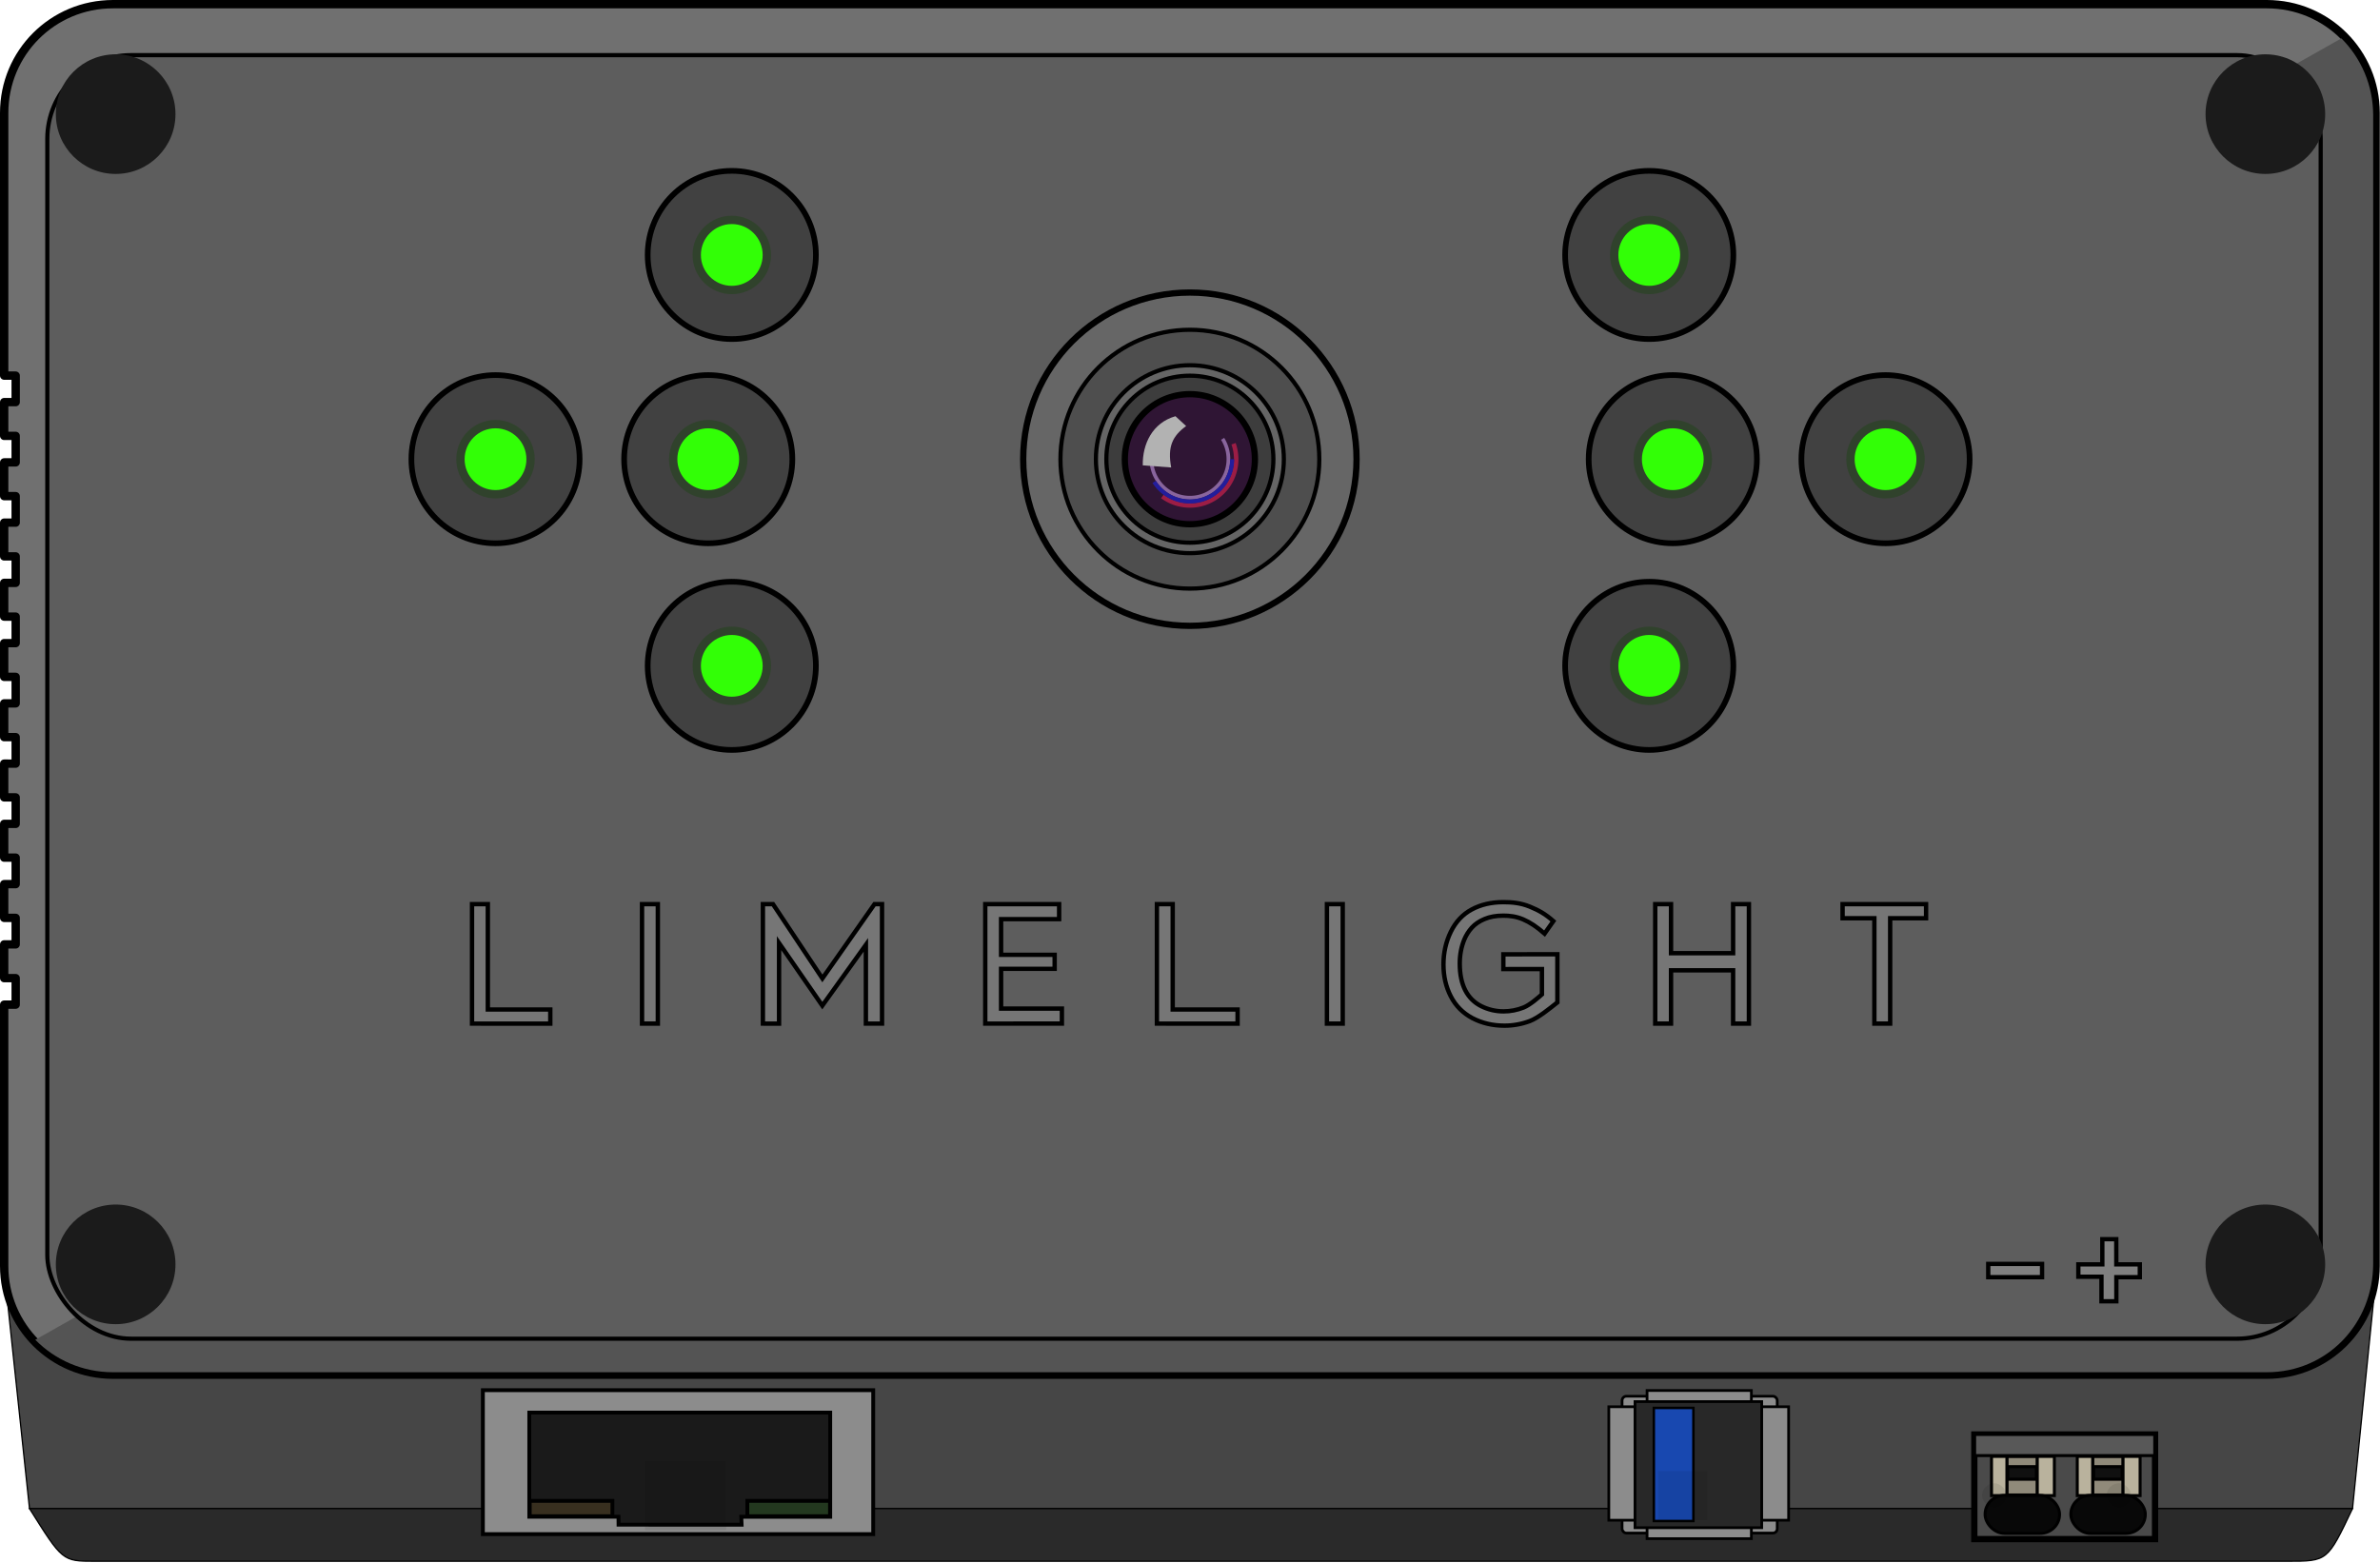 <?xml version='1.0' encoding='UTF-8' standalone='no'?>
<svg xmlns="http://www.w3.org/2000/svg" height="63.729mm" width="97mm"  gorn="0" version="1.1" id="svg4549" viewBox="0 0 97 63.729">
    <desc >
        <referenceFile >limelight_2_breadboard.svg</referenceFile>
    </desc>
    <defs  id="defs4551"/>
    <g style="display:inline"  gorn="0.3" id="layer2">
        <path d="M 96.9,51.423 95.88,61.49 H 1.202 L 0.133,51.423 Z" style="vector-effect:none;stop-color:#000000"  fill="#464646" stroke-width="0.051" gorn="0.3.0" id="rect12008" stroke="#000000" fill-opacity="1"/>
        <path d="m 4.604,0.17 c -2.456,0 -4.434,1.977 -4.434,4.433 V 15.311 h 0.469 v 1.08 H 0.17 v 1.376 h 0.469 v 1.08 H 0.17 v 1.376 h 0.469 v 1.08 H 0.17 v 1.376 H 0.639 V 23.758 H 0.17 v 1.376 h 0.469 v 1.08 H 0.17 v 1.376 h 0.469 v 1.08 H 0.17 v 1.376 h 0.469 v 1.08 H 0.17 v 1.376 h 0.469 v 1.08 H 0.17 v 1.376 h 0.469 v 1.08 H 0.17 v 1.376 h 0.469 v 1.08 H 0.17 v 1.376 h 0.469 v 1.08 H 0.17 v 10.65 c 0,2.456 1.978,4.433 4.434,4.433 H 92.387 c 2.456,0 4.434,-1.977 4.434,-4.433 V 4.603 c 0,-2.456 -1.978,-4.433 -4.434,-4.433 z" style="stroke-linejoin:round;" stroke-opacity="1"  fill="#707070" stroke-width="0.34" gorn="0.3.1" id="rect2765" stroke="#000000" fill-opacity="1"/>
        <path d="m 1.438,54.61 c 0.803,0.818 1.923,1.324 3.166,1.324 H 92.387 c 2.456,0 4.335,-1.977 4.335,-4.433 V 4.702 c 0,-1.228 -0.494,-2.336 -1.296,-3.138 z" style="stroke-linejoin:round;" stroke-opacity="1"  fill="#545454" stroke-width="0.34" gorn="0.3.2" id="path12373" stroke="none" fill-opacity="1"/>
        <rect height="52.319" style="stroke-linecap:butt;stroke-linejoin:round;stroke-miterlimit:4;stroke-dasharray:none;stroke-dashoffset:0;stop-color:#000000" width="92.655" ry="3.414" y="2.248" stroke-opacity="1"  fill="#5d5d5d" stroke-width="0.17" gorn="0.3.3" id="rect11929" stroke="#000000" fill-opacity="1" x="1.928"/>
        <circle cy="18.717" style="stroke-linejoin:round;stroke-dasharray:none;" cx="48.495" stroke-opacity="1"  fill="#666666" r="6.793" stroke-width="0.255" gorn="0.3.4" id="circle4974" stroke="#000000" fill-opacity="1"/>
        <circle cy="10.392" style="stroke-linejoin:round;stroke-dasharray:none;" cx="29.825" stroke-opacity="1"  fill="#414141" r="3.428" stroke-width="0.231" gorn="0.3.5" id="circle4960" stroke="#000000" fill-opacity="1"/>
        <circle cy="27.14" style="stroke-linejoin:round;stroke-dasharray:none;" cx="29.825" stroke-opacity="1"  fill="#414141" r="3.428" stroke-width="0.231" gorn="0.3.6" id="circle4962" stroke="#000000" fill-opacity="1"/>
        <circle cy="18.717" style="stroke-linejoin:round;stroke-dasharray:none;" cx="20.195" stroke-opacity="1"  fill="#414141" r="3.428" stroke-width="0.231" gorn="0.3.7" id="circle4964" stroke="#000000" fill-opacity="1"/>
        <circle cy="18.717" style="stroke-linejoin:round;stroke-dasharray:none;" cx="28.865" stroke-opacity="1"  fill="#414141" r="3.428" stroke-width="0.231" gorn="0.3.8" id="circle4966" stroke="#000000" fill-opacity="1"/>
        <circle cy="4.652" style="stroke-linejoin:round;" cx="4.714" stroke-opacity="1"  fill="#1b1b1b" r="2.438" stroke-width="0.34" gorn="0.3.9" id="path3496" stroke="none" fill-opacity="1"/>
        <circle cy="10.392" style="stroke-linejoin:round;stroke-dasharray:none;" cx="29.825" stroke-opacity="1"  fill="#32ff06" r="1.429" stroke-width="0.34" gorn="0.3.10" id="path3498" stroke="#30422c" fill-opacity="1"/>
        <circle cy="18.717" style="font-variation-settings:normal;vector-effect:none;stroke-linecap:butt;stroke-linejoin:round;stroke-miterlimit:4;stroke-dasharray:none;stroke-dashoffset:0;-inkscape-stop-color:#000000" cx="28.865" stroke-opacity="1"  fill="#32ff06" r="1.429" stroke-width="0.34" gorn="0.3.11" id="circle4226" stroke="#30422c" fill-opacity="1"/>
        <circle cy="18.717" style="font-variation-settings:normal;vector-effect:none;stroke-linecap:butt;stroke-linejoin:round;stroke-miterlimit:4;stroke-dasharray:none;stroke-dashoffset:0;-inkscape-stop-color:#000000" cx="20.195" stroke-opacity="1"  fill="#32ff06" r="1.429" stroke-width="0.34" gorn="0.3.12" id="circle4228" stroke="#30422c" fill-opacity="1"/>
        <circle cy="27.14" style="font-variation-settings:normal;vector-effect:none;stroke-linecap:butt;stroke-linejoin:round;stroke-miterlimit:4;stroke-dasharray:none;stroke-dashoffset:0;-inkscape-stop-color:#000000" cx="29.825" stroke-opacity="1"  fill="#32ff06" r="1.429" stroke-width="0.34" gorn="0.3.13" id="circle4230" stroke="#30422c" fill-opacity="1"/>
        <circle cy="18.717" style="stroke-linejoin:round;stroke-dasharray:none;" cx="48.495" stroke-opacity="1"  fill="#4e4e4e" r="5.275" stroke-width="0.17" gorn="0.3.14" id="circle4972" stroke="#000000" fill-opacity="1"/>
        <circle cy="18.717" style="stroke-linejoin:round;stroke-dasharray:none;" cx="48.495" stroke-opacity="1"  fill="#656565" r="3.83" stroke-width="0.17" gorn="0.3.15" id="circle4970" stroke="#000000" fill-opacity="1"/>
        <circle cy="18.717" style="stroke-linejoin:round;stroke-dasharray:none;" cx="48.495" stroke-opacity="1"  fill="#3d3d3d" r="3.404" stroke-width="0.17" gorn="0.3.16" id="circle4968" stroke="#000000" fill-opacity="1"/>
        <circle cy="18.717" style="stroke-linejoin:round;stroke-dasharray:none;" cx="48.495" stroke-opacity="1"  fill="#2f1534" r="2.651" stroke-width="0.255" gorn="0.3.17" id="path4232" stroke="#000000" fill-opacity="1"/>
        <path d="m 49.829,17.888 a 1.57,1.57 0 0 1 -0.162,1.874 1.57,1.57 0 0 1 -1.843,0.374 1.57,1.57 0 0 1 -0.88,-1.662" style="stroke-linejoin:round;stroke-dasharray:none;" stroke-opacity="1"  fill="none" stroke-width="0.151" gorn="0.3.18" id="circle5076" stroke="#89659d" fill-opacity="1"/>
        <path d="m 50.275,18.088 a 1.887,1.887 0 0 1 -0.657,2.146 1.887,1.887 0 0 1 -2.244,2.12e-4" style="stroke-linejoin:round;stroke-dasharray:none;" stroke-opacity="1"  fill="none" stroke-width="0.182" gorn="0.3.19" id="circle5132" stroke="#9c1d45" fill-opacity="1"/>
        <path d="m 50.218,18.717 a 1.723,1.723 0 0 1 -1.241,1.654 1.723,1.723 0 0 1 -1.935,-0.729" style="stroke-linejoin:round;stroke-dasharray:none;" stroke-opacity="1"  fill="none" stroke-width="0.166" gorn="0.3.20" id="circle5130" stroke="#231d9c" fill-opacity="1"/>
        <path d="m 48.342,17.366 -0.435,-0.401 c -0.945,0.272 -1.348,1.139 -1.332,2.003 l 1.158,0.087 c -0.153,-0.837 0.043,-1.277 0.61,-1.689 z" style="stroke-linecap:butt;stroke-linejoin:miter;" stroke-opacity="1"  fill="#b2b2b2" stroke-width="0.072" gorn="0.3.21" id="path4976" stroke="none" fill-opacity="1"/>
        <g  transform="matrix(0.964,0,0,0.964,-35.692,-63.377)">
            <g >
                <g >
                    <g style="line-height:1.25;font-family:Droid Sans;-inkscape-font-specification:Droid Sans;letter-spacing:3.122px;word-spacing:0px;stroke-dasharray:none;" stroke-opacity="1"  fill="#767676" stroke-width="0.185" gorn="0.3.22.0.0.0" id="text5673" stroke="#000000" font-size="1.991" aria-label="LIMELIGHT" fill-opacity="1">
                        <path d="m 56.981,109.025 v -5.051 h 0.668 v 4.455 h 2.641 v 0.596 z" style="stroke-dasharray:none;" stroke-opacity="1"  fill="#767676" stroke-width="0.185" gorn="0.3.22.0.0.0.0" id="path5694" stroke="#000000" fill-opacity="1"/>
                        <path d="m 64.169,109.025 v -5.051 H 64.837 v 5.051 z" style="stroke-dasharray:none;" stroke-opacity="1"  fill="#767676" stroke-width="0.185" gorn="0.3.22.0.0.0.1" id="path5696" stroke="#000000" fill-opacity="1"/>
                        <path d="m 69.279,109.025 v -5.051 h 0.426 l 2.089,3.141 2.203,-3.141 h 0.319 v 5.051 h -0.683 v -3.331 l -1.842,2.571 -1.829,-2.643 v 3.404 z" style="stroke-dasharray:none;" stroke-opacity="1"  fill="#767676" stroke-width="0.185" gorn="0.3.22.0.0.0.2" id="path5698" stroke="#000000" fill-opacity="1"/>
                        <path d="m 78.68,109.025 v -5.051 h 3.123 v 0.634 h -2.454 v 1.508 h 2.265 v 0.593 h -2.265 v 1.681 h 2.571 v 0.634 z" style="stroke-dasharray:none;" stroke-opacity="1"  fill="#767676" stroke-width="0.185" gorn="0.3.22.0.0.0.3" id="path5700" stroke="#000000" fill-opacity="1"/>
                        <path d="m 85.937,109.025 v -5.051 h 0.668 v 4.455 h 2.743 v 0.596 z" style="stroke-dasharray:none;" stroke-opacity="1"  fill="#767676" stroke-width="0.185" gorn="0.3.22.0.0.0.4" id="path5702" stroke="#000000" fill-opacity="1"/>
                        <path d="m 93.125,109.025 v -5.051 h 0.668 v 5.051 z" style="stroke-dasharray:none;" stroke-opacity="1"  fill="#767676" stroke-width="0.185" gorn="0.3.22.0.0.0.5" id="path5704" stroke="#000000" fill-opacity="1"/>
                        <path d="m 100.584,106.72 v -0.624 l 2.284,-0.003 v 2.036 c -0.328,0.262 -0.812,0.654 -1.161,0.787 -0.349,0.131 -0.707,0.196 -1.075,0.196 -0.496,0 -0.947,-0.106 -1.354,-0.317 -0.404,-0.214 -0.71,-0.521 -0.916,-0.923 -0.207,-0.402 -0.31,-0.851 -0.31,-1.347 0,-0.492 0.102,-0.95 0.307,-1.375 0.207,-0.427 0.503,-0.744 0.889,-0.951 0.386,-0.207 0.83,-0.31 1.333,-0.31 0.365,0 0.731,0.032 1.115,0.188 0.384,0.156 0.667,0.316 1.003,0.614 l -0.372,0.529 c -0.339,-0.295 -0.611,-0.475 -0.907,-0.602 -0.296,-0.127 -0.581,-0.157 -0.836,-0.157 -0.305,0 -0.57,0.047 -0.792,0.141 -0.223,0.092 -0.403,0.214 -0.541,0.365 -0.136,0.152 -0.241,0.318 -0.317,0.5 -0.129,0.312 -0.193,0.651 -0.193,1.016 0,0.45 0.077,0.827 0.231,1.13 0.156,0.303 0.382,0.528 0.679,0.675 0.296,0.147 0.611,0.22 0.944,0.22 0.289,0 0.572,-0.055 0.848,-0.165 0.276,-0.113 0.629,-0.426 0.772,-0.553 v -1.071 z" style="stroke-dasharray:none;" stroke-opacity="1"  fill="#767676" stroke-width="0.185" gorn="0.3.22.0.0.0.6" id="path5706" stroke="#000000" fill-opacity="1"/>
                        <path d="m 107.005,109.025 v -5.051 h 0.668 v 2.074 h 2.625 v -2.074 h 0.668 v 5.051 h -0.668 v -2.253 h -2.625 v 2.253 z" style="stroke-dasharray:none;" stroke-opacity="1"  fill="#767676" stroke-width="0.185" gorn="0.3.22.0.0.0.7" id="path5708" stroke="#000000" fill-opacity="1"/>
                        <path d="m 116.27,109.025 v -4.455 h -1.344 v -0.596 h 3.53 v 0.596 h -1.518 v 4.455 z" style="stroke-dasharray:none;" stroke-opacity="1"  fill="#767676" stroke-width="0.185" gorn="0.3.22.0.0.0.8" id="path5710" stroke="#000000" fill-opacity="1"/>
                    </g>
                </g>
            </g>
        </g>
        <circle cy="51.537" style="stroke-linejoin:round;" cx="4.714" stroke-opacity="1"  fill="#1b1b1b" r="2.438" stroke-width="0.34" gorn="0.3.23" id="circle11129" stroke="none" fill-opacity="1"/>
        <g  transform="scale(-1,1)">
            <g >
                <g >
                    <circle cy="10.392" style="stroke-linejoin:round;stroke-dasharray:none;" cx="-67.217" stroke-opacity="1"  fill="#414141" r="3.428" stroke-width="0.231" gorn="0.3.24.0.0.0" id="circle11131" stroke="#000000" fill-opacity="1"/>
                </g>
            </g>
        </g>
        <g  transform="scale(-1,1)">
            <g >
                <g >
                    <circle cy="27.14" style="stroke-linejoin:round;stroke-dasharray:none;" cx="-67.217" stroke-opacity="1"  fill="#414141" r="3.428" stroke-width="0.231" gorn="0.3.25.0.0.0" id="circle11133" stroke="#000000" fill-opacity="1"/>
                </g>
            </g>
        </g>
        <g  transform="scale(-1,1)">
            <g >
                <g >
                    <circle cy="18.717" style="stroke-linejoin:round;stroke-dasharray:none;" cx="-76.847" stroke-opacity="1"  fill="#414141" r="3.428" stroke-width="0.231" gorn="0.3.26.0.0.0" id="circle11135" stroke="#000000" fill-opacity="1"/>
                </g>
            </g>
        </g>
        <g  transform="scale(-1,1)">
            <g >
                <g >
                    <circle cy="18.717" style="stroke-linejoin:round;stroke-dasharray:none;" cx="-68.177" stroke-opacity="1"  fill="#414141" r="3.428" stroke-width="0.231" gorn="0.3.27.0.0.0" id="circle11137" stroke="#000000" fill-opacity="1"/>
                </g>
            </g>
        </g>
        <g  transform="scale(-1,1)">
            <g >
                <g >
                    <circle cy="4.652" style="stroke-linejoin:round;" cx="-92.328" stroke-opacity="1"  fill="#1b1b1b" r="2.438" stroke-width="0.34" gorn="0.3.28.0.0.0" id="circle11139" stroke="none" fill-opacity="1"/>
                </g>
            </g>
        </g>
        <g  transform="scale(-1,1)">
            <g >
                <g >
                    <circle cy="10.392" style="stroke-linejoin:round;stroke-dasharray:none;" cx="-67.217" stroke-opacity="1"  fill="#32ff06" r="1.429" stroke-width="0.34" gorn="0.3.29.0.0.0" id="circle11141" stroke="#30422c" fill-opacity="1"/>
                </g>
            </g>
        </g>
        <g  transform="scale(-1,1)">
            <g >
                <g >
                    <circle cy="18.717" style="font-variation-settings:normal;stroke-linecap:butt;stroke-linejoin:round;stroke-miterlimit:4;stroke-dasharray:none;stroke-dashoffset:0;stop-color:#000000" cx="-68.177" stroke-opacity="1"  fill="#32ff06" r="1.429" stroke-width="0.34" gorn="0.3.30.0.0.0" id="circle11143" stroke="#30422c" fill-opacity="1"/>
                </g>
            </g>
        </g>
        <g  transform="scale(-1,1)">
            <g >
                <g >
                    <circle cy="18.717" style="font-variation-settings:normal;stroke-linecap:butt;stroke-linejoin:round;stroke-miterlimit:4;stroke-dasharray:none;stroke-dashoffset:0;stop-color:#000000" cx="-76.847" stroke-opacity="1"  fill="#32ff06" r="1.429" stroke-width="0.34" gorn="0.3.31.0.0.0" id="circle11145" stroke="#30422c" fill-opacity="1"/>
                </g>
            </g>
        </g>
        <g  transform="scale(-1,1)">
            <g >
                <g >
                    <circle cy="27.14" style="font-variation-settings:normal;stroke-linecap:butt;stroke-linejoin:round;stroke-miterlimit:4;stroke-dasharray:none;stroke-dashoffset:0;stop-color:#000000" cx="-67.217" stroke-opacity="1"  fill="#32ff06" r="1.429" stroke-width="0.34" gorn="0.3.32.0.0.0" id="circle11147" stroke="#30422c" fill-opacity="1"/>
                </g>
            </g>
        </g>
        <g  transform="scale(-1,1)">
            <g >
                <g >
                    <circle cy="51.537" style="stroke-linejoin:round;" cx="-92.328" stroke-opacity="1"  fill="#1b1b1b" r="2.438" stroke-width="0.34" gorn="0.3.33.0.0.0" id="circle11149" stroke="none" fill-opacity="1"/>
                </g>
            </g>
        </g>
        <path d="m 81.033,51.519 h 2.194 v 0.54 h -2.194 z" style="font-variation-settings:normal;stroke-linecap:butt;stroke-linejoin:miter;stroke-miterlimit:4;stroke-dasharray:none;stroke-dashoffset:0;stop-color:#000000" stroke-opacity="1"  fill="#808080" stroke-width="0.176" gorn="0.3.34" id="path11931" stroke="#000000" fill-opacity="1"/>
        <path d="m 84.705,51.537 h 0.978 V 50.509 h 0.568 l 0.002,1.028 h 0.958 v 0.522 h -0.956 v 0.983 h -0.607 v -1 h -0.943 z" style="stroke-linecap:butt;stroke-linejoin:miter;stroke-dasharray:none" stroke-opacity="1"  fill="#808080" stroke-width="0.176" gorn="0.3.35" id="path11933" stroke="#000000" fill-opacity="1"/>
        <path d="m 95.88,61.49 c -1.023,2.15 -1.012,2.148 -2.658,2.148 H 3.86 c -1.321,0 -1.312,-0.011 -2.658,-2.148 z" style="vector-effect:none;stop-color:#000000"  fill="#2a2a2a" stroke-width="0.051" gorn="0.3.36" id="path12026" stroke="#000000" fill-opacity="1"/>
        <g  transform="matrix(0.964,0,0,0.964,-35.692,-63.377)">
            <g >
                <g >
                    <g  gorn="0.3.37.0.0.0" id="g18269">
                        <rect height="6.087" style="font-variation-settings:normal;stroke-linecap:butt;stroke-linejoin:miter;stroke-miterlimit:4;stroke-dasharray:none;stroke-dashoffset:0;stop-color:#000000" width="16.503" ry="0" y="124.525" stroke-opacity="1"  fill="#8c8c8c" stroke-width="0.163" gorn="0.3.37.0.0.0.0" id="rect12011" stroke="#000000" fill-opacity="1" x="57.44"/>
                        <path d="m 59.403,125.473 h 12.722 v 4.404 h -3.76 l 0.014,0.337 -5.203,-0.002 -0.003,-0.335 h -3.77 z" style="stroke-dasharray:none;stop-color:#000000"  fill="#1a1a1a" stroke-width="0.163" gorn="0.3.37.0.0.0.1" id="rect12013" stroke="#000000" fill-opacity="1"/>
                        <rect height="0.649" style="font-variation-settings:normal;stroke-linecap:butt;stroke-linejoin:miter;stroke-miterlimit:4;stroke-dasharray:none;stroke-dashoffset:0;stop-color:#000000" width="3.496" y="129.205" stroke-opacity="1"  fill="#382f1f" stroke-width="0.163" gorn="0.3.37.0.0.0.2" id="rect12015" stroke="#000000" fill-opacity="1" x="59.421"/>
                        <rect height="0.649" style="font-variation-settings:normal;stroke-linecap:butt;stroke-linejoin:miter;stroke-miterlimit:4;stroke-dasharray:none;stroke-dashoffset:0;stop-color:#000000" width="3.496" y="129.205" stroke-opacity="1"  fill="#23381f" stroke-width="0.163" gorn="0.3.37.0.0.0.3" id="rect12017" stroke="#000000" fill-opacity="1" x="68.621"/>
                    </g>
                </g>
            </g>
        </g>
        <g  transform="matrix(0.964,0,0,0.964,-35.692,-63.377)">
            <g >
                <g >
                    <g  gorn="0.3.38.0.0.0" id="g18278">
                        <rect height="5.786" style="font-variation-settings:normal;stroke-linecap:butt;stroke-linejoin:miter;stroke-miterlimit:4;stroke-dasharray:none;stroke-dashoffset:0;stop-color:#000000" width="6.56" ry="0.182" y="124.781" stroke-opacity="1"  fill="#8c8c8c" stroke-width="0.115" gorn="0.3.38.0.0.0.0" id="rect12427" stroke="#000000" fill-opacity="1" x="105.603"/>
                        <rect height="4.798" style="font-variation-settings:normal;stroke-linecap:butt;stroke-linejoin:miter;stroke-miterlimit:4;stroke-dasharray:none;stroke-dashoffset:0;stop-color:#000000" width="1.237" ry="0" y="125.226" stroke-opacity="1"  fill="#8c8c8c" stroke-width="0.115" gorn="0.3.38.0.0.0.1" id="rect12429" stroke="#000000" fill-opacity="1" x="105.043"/>
                        <rect height="0.5" style="font-variation-settings:normal;stroke-linecap:butt;stroke-linejoin:miter;stroke-miterlimit:4;stroke-dasharray:none;stroke-dashoffset:0;stop-color:#000000" width="4.41" y="124.539" stroke-opacity="1"  fill="#8c8c8c" stroke-width="0.115" gorn="0.3.38.0.0.0.2" id="rect12431" stroke="#000000" fill-opacity="1" x="106.66"/>
                        <rect height="4.798" style="font-variation-settings:normal;stroke-linecap:butt;stroke-linejoin:miter;stroke-miterlimit:4;stroke-dasharray:none;stroke-dashoffset:0;stop-color:#000000" width="1.237" ry="0" y="125.226" stroke-opacity="1"  fill="#8c8c8c" stroke-width="0.115" gorn="0.3.38.0.0.0.3" id="rect12433" stroke="#000000" fill-opacity="1" x="111.408"/>
                        <rect height="0.5" style="font-variation-settings:normal;stroke-linecap:butt;stroke-linejoin:miter;stroke-miterlimit:4;stroke-dasharray:none;stroke-dashoffset:0;stop-color:#000000" width="4.41" y="130.303" stroke-opacity="1"  fill="#8c8c8c" stroke-width="0.115" gorn="0.3.38.0.0.0.4" id="rect12435" stroke="#000000" fill-opacity="1" x="106.66"/>
                        <rect height="5.332" style="font-variation-settings:normal;stroke-linecap:butt;stroke-linejoin:miter;stroke-miterlimit:4;stroke-dasharray:none;stroke-dashoffset:0;stop-color:#000000" width="5.357" y="125.008" stroke-opacity="1"  fill="#282828" stroke-width="0.115" gorn="0.3.38.0.0.0.5" id="rect12439" stroke="#000000" fill-opacity="1" x="106.15"/>
                        <rect height="4.781" style="font-variation-settings:normal;stroke-linecap:butt;stroke-linejoin:miter;stroke-miterlimit:4;stroke-dasharray:none;stroke-dashoffset:0;stop-color:#000000" width="1.673" y="125.276" stroke-opacity="1"  fill="#1848b0" stroke-width="0.104" gorn="0.3.38.0.0.0.6" id="rect12437" stroke="#000000" fill-opacity="1" x="106.946"/>
                    </g>
                </g>
            </g>
        </g>
        <g  transform="matrix(0.964,0,0,0.964,-35.692,-63.377)">
            <g >
                <g >
                    <g  gorn="0.3.39.0.0.0" id="g18300">
                        <rect height="4.424" style="font-variation-settings:normal;stroke-linecap:butt;stroke-linejoin:miter;stroke-miterlimit:4;stroke-dasharray:none;stroke-dashoffset:0;stop-color:#000000" width="7.641" y="126.398" stroke-opacity="1"  fill="#4a4a4a" stroke-width="0.265" gorn="0.3.39.0.0.0.0" id="rect14230" stroke="#000000" fill-opacity="1" x="120.496"/>
                        <rect height="1.657" style="font-variation-settings:normal;stroke-linecap:butt;stroke-linejoin:miter;stroke-miterlimit:4;stroke-dasharray:none;stroke-dashoffset:0;stop-color:#000000" width="2.657" y="127.325" stroke-opacity="1"  fill="#b9b29d" stroke-width="0.126" gorn="0.3.39.0.0.0.1" id="rect14232" stroke="#000000" fill-opacity="1" x="121.223"/>
                        <rect height="1.608" style="font-variation-settings:normal;stroke-linecap:butt;stroke-linejoin:miter;stroke-miterlimit:4;stroke-dasharray:none;stroke-dashoffset:0;stop-color:#000000" width="3.147" ry="0.797" y="128.972" stroke-opacity="1"  fill="#080808" rx="0.823" stroke-width="0.126" gorn="0.3.39.0.0.0.2" id="rect14234" stroke="#000000" fill-opacity="1" x="120.952"/>
                        <rect height="1.632" style="font-variation-settings:normal;stroke-linecap:butt;stroke-linejoin:miter;stroke-miterlimit:4;stroke-dasharray:none;stroke-dashoffset:0;stop-color:#000000" width="1.277" ry="0" y="127.327" stroke-opacity="1"  fill="#908a7a" rx="0" stroke-width="0.134" gorn="0.3.39.0.0.0.3" id="rect14962" stroke="#000000" fill-opacity="1" x="121.877"/>
                        <rect height="0.531" style="font-variation-settings:normal;stroke-linecap:butt;stroke-linejoin:miter;stroke-miterlimit:4;stroke-dasharray:none;stroke-dashoffset:0;stop-color:#000000" width="1.206" y="127.759" stroke-opacity="1"  fill="#101010" stroke-width="0.129" gorn="0.3.39.0.0.0.4" id="rect14964" stroke="#000000" fill-opacity="1" x="121.913"/>
                        <rect height="0.894" style="font-variation-settings:normal;stroke-linecap:butt;stroke-linejoin:miter;stroke-miterlimit:4;stroke-dasharray:none;stroke-dashoffset:0;stop-color:#000000" width="7.615" y="126.397" stroke-opacity="1"  fill="#585858" stroke-width="0.127" gorn="0.3.39.0.0.0.5" id="rect15692" stroke="#000000" fill-opacity="1" x="120.509"/>
                        <rect height="1.657" style="font-variation-settings:normal;stroke-linecap:butt;stroke-linejoin:miter;stroke-miterlimit:4;stroke-dasharray:none;stroke-dashoffset:0;stop-color:#000000" width="2.657" y="127.325" stroke-opacity="1"  fill="#b9b29d" stroke-width="0.126" gorn="0.3.39.0.0.0.6" id="rect16420" stroke="#000000" fill-opacity="1" x="124.848"/>
                        <rect height="1.608" style="font-variation-settings:normal;stroke-linecap:butt;stroke-linejoin:miter;stroke-miterlimit:4;stroke-dasharray:none;stroke-dashoffset:0;stop-color:#000000" width="3.147" ry="0.797" y="128.972" stroke-opacity="1"  fill="#080808" rx="0.823" stroke-width="0.126" gorn="0.3.39.0.0.0.7" id="rect16422" stroke="#000000" fill-opacity="1" x="124.577"/>
                        <rect height="1.632" style="font-variation-settings:normal;stroke-linecap:butt;stroke-linejoin:miter;stroke-miterlimit:4;stroke-dasharray:none;stroke-dashoffset:0;stop-color:#000000" width="1.277" ry="0" y="127.327" stroke-opacity="1"  fill="#908a7a" rx="0" stroke-width="0.134" gorn="0.3.39.0.0.0.8" id="rect16424" stroke="#000000" fill-opacity="1" x="125.503"/>
                        <rect height="0.531" style="font-variation-settings:normal;stroke-linecap:butt;stroke-linejoin:miter;stroke-miterlimit:4;stroke-dasharray:none;stroke-dashoffset:0;stop-color:#000000" width="1.206" y="127.759" stroke-opacity="1"  fill="#101010" stroke-width="0.129" gorn="0.3.39.0.0.0.9" id="rect16426" stroke="#000000" fill-opacity="1" x="125.538"/>
                    </g>
                </g>
            </g>
        </g>
        <rect height="1" style="font-variation-settings:normal;stroke-linecap:butt;stroke-linejoin:miter;stroke-miterlimit:4;stroke-dasharray:none;stroke-dashoffset:0;stop-color:#000000" width="1" ry="0.768" y="60.46" stroke-opacity="1"  fill="#000000" rx="0.793" stroke-width="0.122" gorn="0.3.40" id="connector0pin" stroke="none" fill-opacity="0.075" x="80.78"/>
        <rect height="1" style="font-variation-settings:normal;stroke-linecap:butt;stroke-linejoin:miter;stroke-miterlimit:4;stroke-dasharray:none;stroke-dashoffset:0;stop-color:#000000" width="1" ry="0.768" y="60.46" stroke-opacity="1"  fill="#000000" rx="0.793" stroke-width="0.122" gorn="0.3.41" id="connector1pin" stroke="none" fill-opacity="0.075" x="85.86"/>
        <rect height="2.816" style="font-variation-settings:normal;stroke-linecap:butt;stroke-linejoin:miter;stroke-miterlimit:4;stroke-dasharray:none;stroke-dashoffset:0;stop-color:#000000" width="3.308" ry="0" y="59.552" stroke-opacity="1"  fill="#000000" rx="0" stroke-width="0.198" gorn="0.3.42" id="connector2pin" stroke="none" fill-opacity="0.075" x="26.286"/>
        <rect height="2" style="font-variation-settings:normal;stroke-linecap:butt;stroke-linejoin:miter;stroke-miterlimit:4;stroke-dasharray:none;stroke-dashoffset:0;stop-color:#000000" width="2" y="59.96" stroke-opacity="1"  fill="#000000" stroke-width="0.255" gorn="0.3.43" id="connector3pin" stroke="none" fill-opacity="0.075" x="67.58"/>
    </g>
    <g style="display:inline"  gorn="0.4" id="layer1"/>
</svg>
